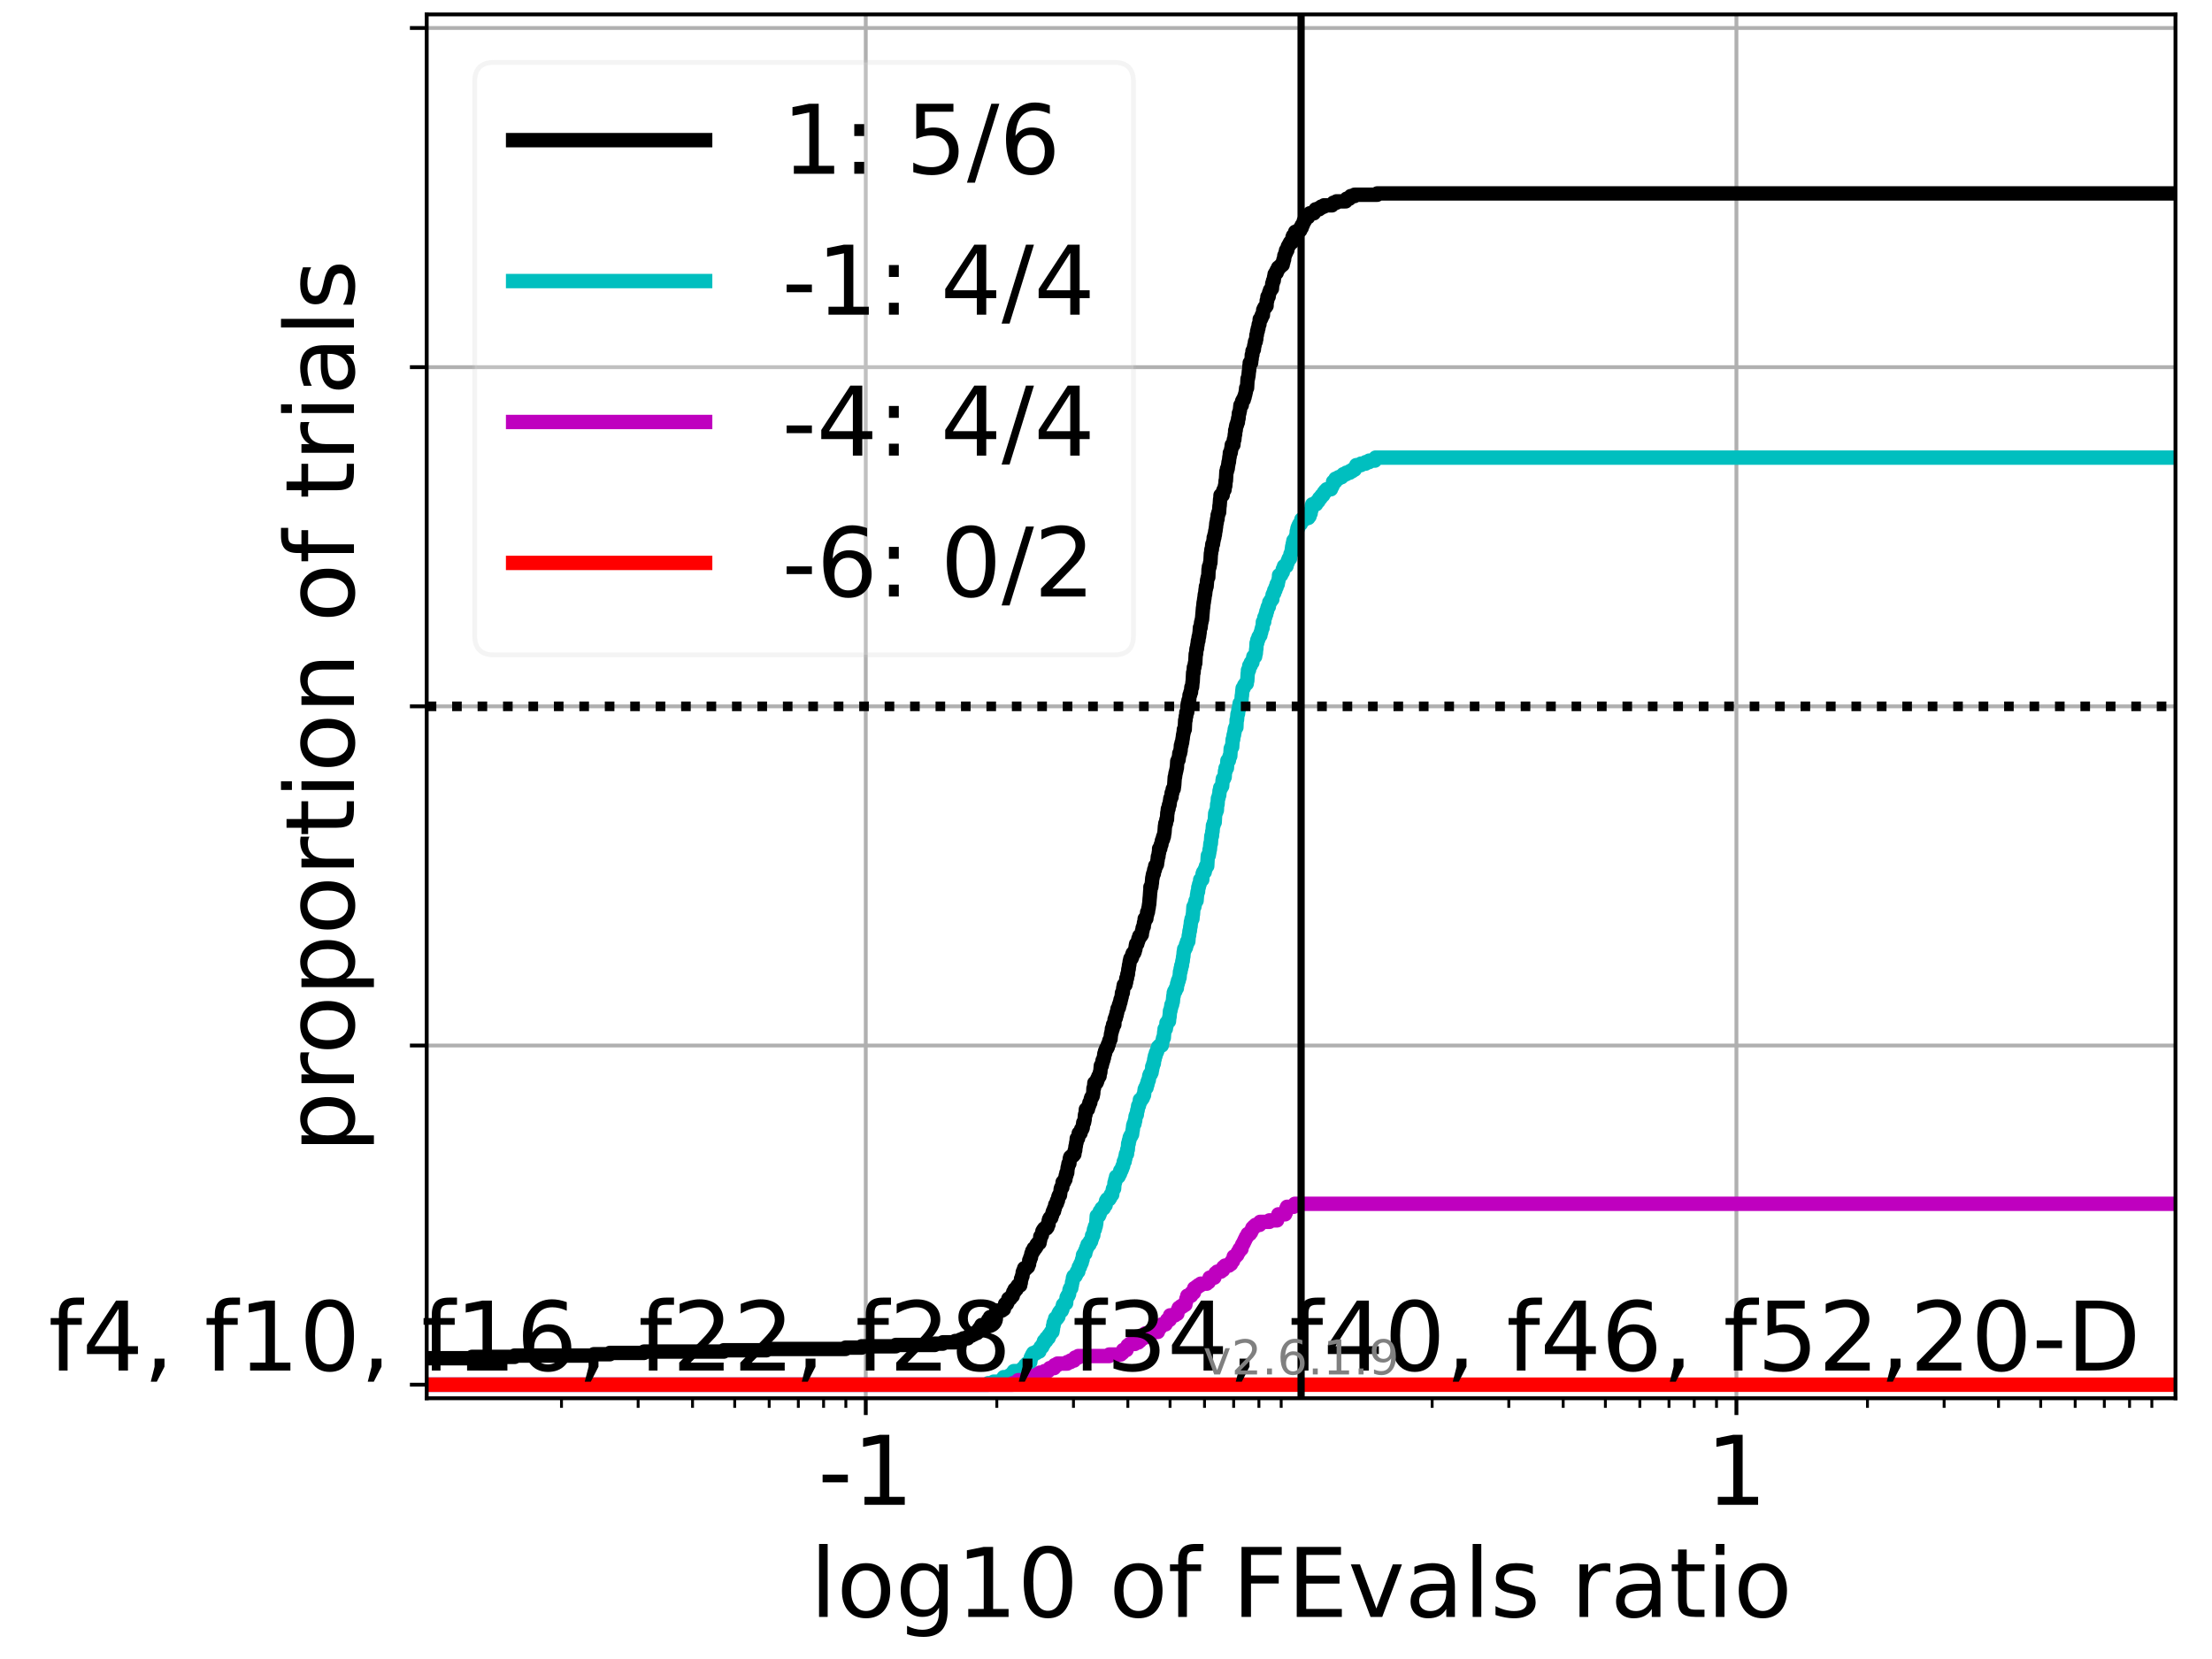 <?xml version="1.0" encoding="utf-8" standalone="no"?>
<!DOCTYPE svg PUBLIC "-//W3C//DTD SVG 1.1//EN"
  "http://www.w3.org/Graphics/SVG/1.1/DTD/svg11.dtd">
<!-- Created with matplotlib (https://matplotlib.org/) -->
<svg height="345.6pt" version="1.1" viewBox="0 0 460.8 345.6" width="460.8pt" xmlns="http://www.w3.org/2000/svg" xmlns:xlink="http://www.w3.org/1999/xlink">
 <defs>
  <style type="text/css">*{stroke-linecap:butt;stroke-linejoin:round;}</style>
 </defs>
 <g id="figure_1">
  <g id="patch_1">
   <path d="M 0 345.6 
L 460.8 345.6 
L 460.8 0 
L 0 0 
z
" style="fill:#ffffff;"/>
  </g>
  <g id="axes_1">
   <g id="patch_2">
    <path d="M 88.892 291.28 
L 453.192 291.28 
L 453.192 3 
L 88.892 3 
z
" style="fill:#ffffff;"/>
   </g>
   <g id="matplotlib.axis_1">
    <g id="xtick_1">
     <g id="line2d_1">
      <path clip-path="url(#p7546fb4b49)" d="M 180.355 291.28 
L 180.355 3 
" style="fill:none;stroke:#b0b0b0;stroke-linecap:square;stroke-width:0.8;"/>
     </g>
     <g id="line2d_2">
      <defs>
       <path d="M 0 0 
L 0 3.5 
" id="mc6d31a9d17" style="stroke:#000000;stroke-width:0.8;"/>
      </defs>
      <g>
       <use style="stroke:#000000;stroke-width:0.8;" x="180.355" xlink:href="#mc6d31a9d17" y="291.28"/>
      </g>
     </g>
     <g id="text_1">
      <!-- -1 -->
      <g transform="translate(170.385 313.477)scale(0.2 -0.2)">
       <defs>
        <path d="M 4.891 31.391 
L 31.203 31.391 
L 31.203 23.391 
L 4.891 23.391 
z
" id="DejaVuSans-45"/>
        <path d="M 12.406 8.297 
L 28.516 8.297 
L 28.516 63.922 
L 10.984 60.406 
L 10.984 69.391 
L 28.422 72.906 
L 38.281 72.906 
L 38.281 8.297 
L 54.391 8.297 
L 54.391 0 
L 12.406 0 
z
" id="DejaVuSans-49"/>
       </defs>
       <use xlink:href="#DejaVuSans-45"/>
       <use x="36.084" xlink:href="#DejaVuSans-49"/>
      </g>
     </g>
    </g>
    <g id="xtick_2">
     <g id="line2d_3">
      <path clip-path="url(#p7546fb4b49)" d="M 361.729 291.28 
L 361.729 3 
" style="fill:none;stroke:#b0b0b0;stroke-linecap:square;stroke-width:0.8;"/>
     </g>
     <g id="line2d_4">
      <g>
       <use style="stroke:#000000;stroke-width:0.8;" x="361.729" xlink:href="#mc6d31a9d17" y="291.28"/>
      </g>
     </g>
     <g id="text_2">
      <!-- 1 -->
      <g transform="translate(355.367 313.477)scale(0.2 -0.2)">
       <use xlink:href="#DejaVuSans-49"/>
      </g>
     </g>
    </g>
    <g id="xtick_3">
     <g id="line2d_5">
      <defs>
       <path d="M 0 0 
L 0 2 
" id="mfd5a373f53" style="stroke:#000000;stroke-width:0.6;"/>
      </defs>
      <g>
       <use style="stroke:#000000;stroke-width:0.6;" x="116.968" xlink:href="#mfd5a373f53" y="291.28"/>
      </g>
     </g>
    </g>
    <g id="xtick_4">
     <g id="line2d_6">
      <g>
       <use style="stroke:#000000;stroke-width:0.6;" x="132.937" xlink:href="#mfd5a373f53" y="291.28"/>
      </g>
     </g>
    </g>
    <g id="xtick_5">
     <g id="line2d_7">
      <g>
       <use style="stroke:#000000;stroke-width:0.6;" x="144.267" xlink:href="#mfd5a373f53" y="291.28"/>
      </g>
     </g>
    </g>
    <g id="xtick_6">
     <g id="line2d_8">
      <g>
       <use style="stroke:#000000;stroke-width:0.6;" x="153.056" xlink:href="#mfd5a373f53" y="291.28"/>
      </g>
     </g>
    </g>
    <g id="xtick_7">
     <g id="line2d_9">
      <g>
       <use style="stroke:#000000;stroke-width:0.6;" x="160.236" xlink:href="#mfd5a373f53" y="291.28"/>
      </g>
     </g>
    </g>
    <g id="xtick_8">
     <g id="line2d_10">
      <g>
       <use style="stroke:#000000;stroke-width:0.6;" x="166.308" xlink:href="#mfd5a373f53" y="291.28"/>
      </g>
     </g>
    </g>
    <g id="xtick_9">
     <g id="line2d_11">
      <g>
       <use style="stroke:#000000;stroke-width:0.6;" x="171.567" xlink:href="#mfd5a373f53" y="291.28"/>
      </g>
     </g>
    </g>
    <g id="xtick_10">
     <g id="line2d_12">
      <g>
       <use style="stroke:#000000;stroke-width:0.6;" x="176.206" xlink:href="#mfd5a373f53" y="291.28"/>
      </g>
     </g>
    </g>
    <g id="xtick_11">
     <g id="line2d_13">
      <g>
       <use style="stroke:#000000;stroke-width:0.6;" x="207.655" xlink:href="#mfd5a373f53" y="291.28"/>
      </g>
     </g>
    </g>
    <g id="xtick_12">
     <g id="line2d_14">
      <g>
       <use style="stroke:#000000;stroke-width:0.6;" x="223.624" xlink:href="#mfd5a373f53" y="291.28"/>
      </g>
     </g>
    </g>
    <g id="xtick_13">
     <g id="line2d_15">
      <g>
       <use style="stroke:#000000;stroke-width:0.6;" x="234.954" xlink:href="#mfd5a373f53" y="291.28"/>
      </g>
     </g>
    </g>
    <g id="xtick_14">
     <g id="line2d_16">
      <g>
       <use style="stroke:#000000;stroke-width:0.6;" x="243.743" xlink:href="#mfd5a373f53" y="291.28"/>
      </g>
     </g>
    </g>
    <g id="xtick_15">
     <g id="line2d_17">
      <g>
       <use style="stroke:#000000;stroke-width:0.6;" x="250.923" xlink:href="#mfd5a373f53" y="291.28"/>
      </g>
     </g>
    </g>
    <g id="xtick_16">
     <g id="line2d_18">
      <g>
       <use style="stroke:#000000;stroke-width:0.6;" x="256.995" xlink:href="#mfd5a373f53" y="291.28"/>
      </g>
     </g>
    </g>
    <g id="xtick_17">
     <g id="line2d_19">
      <g>
       <use style="stroke:#000000;stroke-width:0.6;" x="262.254" xlink:href="#mfd5a373f53" y="291.28"/>
      </g>
     </g>
    </g>
    <g id="xtick_18">
     <g id="line2d_20">
      <g>
       <use style="stroke:#000000;stroke-width:0.6;" x="266.893" xlink:href="#mfd5a373f53" y="291.28"/>
      </g>
     </g>
    </g>
    <g id="xtick_19">
     <g id="line2d_21">
      <g>
       <use style="stroke:#000000;stroke-width:0.6;" x="298.342" xlink:href="#mfd5a373f53" y="291.28"/>
      </g>
     </g>
    </g>
    <g id="xtick_20">
     <g id="line2d_22">
      <g>
       <use style="stroke:#000000;stroke-width:0.6;" x="314.311" xlink:href="#mfd5a373f53" y="291.28"/>
      </g>
     </g>
    </g>
    <g id="xtick_21">
     <g id="line2d_23">
      <g>
       <use style="stroke:#000000;stroke-width:0.6;" x="325.641" xlink:href="#mfd5a373f53" y="291.28"/>
      </g>
     </g>
    </g>
    <g id="xtick_22">
     <g id="line2d_24">
      <g>
       <use style="stroke:#000000;stroke-width:0.6;" x="334.43" xlink:href="#mfd5a373f53" y="291.28"/>
      </g>
     </g>
    </g>
    <g id="xtick_23">
     <g id="line2d_25">
      <g>
       <use style="stroke:#000000;stroke-width:0.6;" x="341.61" xlink:href="#mfd5a373f53" y="291.28"/>
      </g>
     </g>
    </g>
    <g id="xtick_24">
     <g id="line2d_26">
      <g>
       <use style="stroke:#000000;stroke-width:0.6;" x="347.682" xlink:href="#mfd5a373f53" y="291.28"/>
      </g>
     </g>
    </g>
    <g id="xtick_25">
     <g id="line2d_27">
      <g>
       <use style="stroke:#000000;stroke-width:0.6;" x="352.941" xlink:href="#mfd5a373f53" y="291.28"/>
      </g>
     </g>
    </g>
    <g id="xtick_26">
     <g id="line2d_28">
      <g>
       <use style="stroke:#000000;stroke-width:0.6;" x="357.58" xlink:href="#mfd5a373f53" y="291.28"/>
      </g>
     </g>
    </g>
    <g id="xtick_27">
     <g id="line2d_29">
      <g>
       <use style="stroke:#000000;stroke-width:0.6;" x="389.029" xlink:href="#mfd5a373f53" y="291.28"/>
      </g>
     </g>
    </g>
    <g id="xtick_28">
     <g id="line2d_30">
      <g>
       <use style="stroke:#000000;stroke-width:0.6;" x="404.998" xlink:href="#mfd5a373f53" y="291.28"/>
      </g>
     </g>
    </g>
    <g id="xtick_29">
     <g id="line2d_31">
      <g>
       <use style="stroke:#000000;stroke-width:0.6;" x="416.328" xlink:href="#mfd5a373f53" y="291.28"/>
      </g>
     </g>
    </g>
    <g id="xtick_30">
     <g id="line2d_32">
      <g>
       <use style="stroke:#000000;stroke-width:0.6;" x="425.117" xlink:href="#mfd5a373f53" y="291.28"/>
      </g>
     </g>
    </g>
    <g id="xtick_31">
     <g id="line2d_33">
      <g>
       <use style="stroke:#000000;stroke-width:0.6;" x="432.297" xlink:href="#mfd5a373f53" y="291.28"/>
      </g>
     </g>
    </g>
    <g id="xtick_32">
     <g id="line2d_34">
      <g>
       <use style="stroke:#000000;stroke-width:0.6;" x="438.369" xlink:href="#mfd5a373f53" y="291.28"/>
      </g>
     </g>
    </g>
    <g id="xtick_33">
     <g id="line2d_35">
      <g>
       <use style="stroke:#000000;stroke-width:0.6;" x="443.628" xlink:href="#mfd5a373f53" y="291.28"/>
      </g>
     </g>
    </g>
    <g id="xtick_34">
     <g id="line2d_36">
      <g>
       <use style="stroke:#000000;stroke-width:0.6;" x="448.267" xlink:href="#mfd5a373f53" y="291.28"/>
      </g>
     </g>
    </g>
    <g id="text_3">
     <!-- log10 of FEvals ratio -->
     <g transform="translate(168.738 336.833)scale(0.2 -0.2)">
      <defs>
       <path d="M 9.422 75.984 
L 18.406 75.984 
L 18.406 0 
L 9.422 0 
z
" id="DejaVuSans-108"/>
       <path d="M 30.609 48.391 
Q 23.391 48.391 19.188 42.75 
Q 14.984 37.109 14.984 27.297 
Q 14.984 17.484 19.156 11.844 
Q 23.344 6.203 30.609 6.203 
Q 37.797 6.203 41.984 11.859 
Q 46.188 17.531 46.188 27.297 
Q 46.188 37.016 41.984 42.703 
Q 37.797 48.391 30.609 48.391 
z
M 30.609 56 
Q 42.328 56 49.016 48.375 
Q 55.719 40.766 55.719 27.297 
Q 55.719 13.875 49.016 6.219 
Q 42.328 -1.422 30.609 -1.422 
Q 18.844 -1.422 12.172 6.219 
Q 5.516 13.875 5.516 27.297 
Q 5.516 40.766 12.172 48.375 
Q 18.844 56 30.609 56 
z
" id="DejaVuSans-111"/>
       <path d="M 45.406 27.984 
Q 45.406 37.75 41.375 43.109 
Q 37.359 48.484 30.078 48.484 
Q 22.859 48.484 18.828 43.109 
Q 14.797 37.75 14.797 27.984 
Q 14.797 18.266 18.828 12.891 
Q 22.859 7.516 30.078 7.516 
Q 37.359 7.516 41.375 12.891 
Q 45.406 18.266 45.406 27.984 
z
M 54.391 6.781 
Q 54.391 -7.172 48.188 -13.984 
Q 42 -20.797 29.203 -20.797 
Q 24.469 -20.797 20.266 -20.094 
Q 16.062 -19.391 12.109 -17.922 
L 12.109 -9.188 
Q 16.062 -11.328 19.922 -12.344 
Q 23.781 -13.375 27.781 -13.375 
Q 36.625 -13.375 41.016 -8.766 
Q 45.406 -4.156 45.406 5.172 
L 45.406 9.625 
Q 42.625 4.781 38.281 2.391 
Q 33.938 0 27.875 0 
Q 17.828 0 11.672 7.656 
Q 5.516 15.328 5.516 27.984 
Q 5.516 40.672 11.672 48.328 
Q 17.828 56 27.875 56 
Q 33.938 56 38.281 53.609 
Q 42.625 51.219 45.406 46.391 
L 45.406 54.688 
L 54.391 54.688 
z
" id="DejaVuSans-103"/>
       <path d="M 31.781 66.406 
Q 24.172 66.406 20.328 58.906 
Q 16.5 51.422 16.5 36.375 
Q 16.5 21.391 20.328 13.891 
Q 24.172 6.391 31.781 6.391 
Q 39.453 6.391 43.281 13.891 
Q 47.125 21.391 47.125 36.375 
Q 47.125 51.422 43.281 58.906 
Q 39.453 66.406 31.781 66.406 
z
M 31.781 74.219 
Q 44.047 74.219 50.516 64.516 
Q 56.984 54.828 56.984 36.375 
Q 56.984 17.969 50.516 8.266 
Q 44.047 -1.422 31.781 -1.422 
Q 19.531 -1.422 13.062 8.266 
Q 6.594 17.969 6.594 36.375 
Q 6.594 54.828 13.062 64.516 
Q 19.531 74.219 31.781 74.219 
z
" id="DejaVuSans-48"/>
       <path id="DejaVuSans-32"/>
       <path d="M 37.109 75.984 
L 37.109 68.5 
L 28.516 68.5 
Q 23.688 68.5 21.797 66.547 
Q 19.922 64.594 19.922 59.516 
L 19.922 54.688 
L 34.719 54.688 
L 34.719 47.703 
L 19.922 47.703 
L 19.922 0 
L 10.891 0 
L 10.891 47.703 
L 2.297 47.703 
L 2.297 54.688 
L 10.891 54.688 
L 10.891 58.5 
Q 10.891 67.625 15.141 71.797 
Q 19.391 75.984 28.609 75.984 
z
" id="DejaVuSans-102"/>
       <path d="M 9.812 72.906 
L 51.703 72.906 
L 51.703 64.594 
L 19.672 64.594 
L 19.672 43.109 
L 48.578 43.109 
L 48.578 34.812 
L 19.672 34.812 
L 19.672 0 
L 9.812 0 
z
" id="DejaVuSans-70"/>
       <path d="M 9.812 72.906 
L 55.906 72.906 
L 55.906 64.594 
L 19.672 64.594 
L 19.672 43.016 
L 54.391 43.016 
L 54.391 34.719 
L 19.672 34.719 
L 19.672 8.297 
L 56.781 8.297 
L 56.781 0 
L 9.812 0 
z
" id="DejaVuSans-69"/>
       <path d="M 2.984 54.688 
L 12.5 54.688 
L 29.594 8.797 
L 46.688 54.688 
L 56.203 54.688 
L 35.688 0 
L 23.484 0 
z
" id="DejaVuSans-118"/>
       <path d="M 34.281 27.484 
Q 23.391 27.484 19.188 25 
Q 14.984 22.516 14.984 16.5 
Q 14.984 11.719 18.141 8.906 
Q 21.297 6.109 26.703 6.109 
Q 34.188 6.109 38.703 11.406 
Q 43.219 16.703 43.219 25.484 
L 43.219 27.484 
z
M 52.203 31.203 
L 52.203 0 
L 43.219 0 
L 43.219 8.297 
Q 40.141 3.328 35.547 0.953 
Q 30.953 -1.422 24.312 -1.422 
Q 15.922 -1.422 10.953 3.297 
Q 6 8.016 6 15.922 
Q 6 25.141 12.172 29.828 
Q 18.359 34.516 30.609 34.516 
L 43.219 34.516 
L 43.219 35.406 
Q 43.219 41.609 39.141 45 
Q 35.062 48.391 27.688 48.391 
Q 23 48.391 18.547 47.266 
Q 14.109 46.141 10.016 43.891 
L 10.016 52.203 
Q 14.938 54.109 19.578 55.047 
Q 24.219 56 28.609 56 
Q 40.484 56 46.344 49.844 
Q 52.203 43.703 52.203 31.203 
z
" id="DejaVuSans-97"/>
       <path d="M 44.281 53.078 
L 44.281 44.578 
Q 40.484 46.531 36.375 47.5 
Q 32.281 48.484 27.875 48.484 
Q 21.188 48.484 17.844 46.438 
Q 14.5 44.391 14.5 40.281 
Q 14.5 37.156 16.891 35.375 
Q 19.281 33.594 26.516 31.984 
L 29.594 31.297 
Q 39.156 29.25 43.188 25.516 
Q 47.219 21.781 47.219 15.094 
Q 47.219 7.469 41.188 3.016 
Q 35.156 -1.422 24.609 -1.422 
Q 20.219 -1.422 15.453 -0.562 
Q 10.688 0.297 5.422 2 
L 5.422 11.281 
Q 10.406 8.688 15.234 7.391 
Q 20.062 6.109 24.812 6.109 
Q 31.156 6.109 34.562 8.281 
Q 37.984 10.453 37.984 14.406 
Q 37.984 18.062 35.516 20.016 
Q 33.062 21.969 24.703 23.781 
L 21.578 24.516 
Q 13.234 26.266 9.516 29.906 
Q 5.812 33.547 5.812 39.891 
Q 5.812 47.609 11.281 51.797 
Q 16.75 56 26.812 56 
Q 31.781 56 36.172 55.266 
Q 40.578 54.547 44.281 53.078 
z
" id="DejaVuSans-115"/>
       <path d="M 41.109 46.297 
Q 39.594 47.172 37.812 47.578 
Q 36.031 48 33.891 48 
Q 26.266 48 22.188 43.047 
Q 18.109 38.094 18.109 28.812 
L 18.109 0 
L 9.078 0 
L 9.078 54.688 
L 18.109 54.688 
L 18.109 46.188 
Q 20.953 51.172 25.484 53.578 
Q 30.031 56 36.531 56 
Q 37.453 56 38.578 55.875 
Q 39.703 55.766 41.062 55.516 
z
" id="DejaVuSans-114"/>
       <path d="M 18.312 70.219 
L 18.312 54.688 
L 36.812 54.688 
L 36.812 47.703 
L 18.312 47.703 
L 18.312 18.016 
Q 18.312 11.328 20.141 9.422 
Q 21.969 7.516 27.594 7.516 
L 36.812 7.516 
L 36.812 0 
L 27.594 0 
Q 17.188 0 13.234 3.875 
Q 9.281 7.766 9.281 18.016 
L 9.281 47.703 
L 2.688 47.703 
L 2.688 54.688 
L 9.281 54.688 
L 9.281 70.219 
z
" id="DejaVuSans-116"/>
       <path d="M 9.422 54.688 
L 18.406 54.688 
L 18.406 0 
L 9.422 0 
z
M 9.422 75.984 
L 18.406 75.984 
L 18.406 64.594 
L 9.422 64.594 
z
" id="DejaVuSans-105"/>
      </defs>
      <use xlink:href="#DejaVuSans-108"/>
      <use x="27.783" xlink:href="#DejaVuSans-111"/>
      <use x="88.965" xlink:href="#DejaVuSans-103"/>
      <use x="152.441" xlink:href="#DejaVuSans-49"/>
      <use x="216.064" xlink:href="#DejaVuSans-48"/>
      <use x="279.688" xlink:href="#DejaVuSans-32"/>
      <use x="311.475" xlink:href="#DejaVuSans-111"/>
      <use x="372.656" xlink:href="#DejaVuSans-102"/>
      <use x="407.861" xlink:href="#DejaVuSans-32"/>
      <use x="439.648" xlink:href="#DejaVuSans-70"/>
      <use x="497.168" xlink:href="#DejaVuSans-69"/>
      <use x="560.352" xlink:href="#DejaVuSans-118"/>
      <use x="619.531" xlink:href="#DejaVuSans-97"/>
      <use x="680.811" xlink:href="#DejaVuSans-108"/>
      <use x="708.594" xlink:href="#DejaVuSans-115"/>
      <use x="760.693" xlink:href="#DejaVuSans-32"/>
      <use x="792.48" xlink:href="#DejaVuSans-114"/>
      <use x="833.594" xlink:href="#DejaVuSans-97"/>
      <use x="894.873" xlink:href="#DejaVuSans-116"/>
      <use x="934.082" xlink:href="#DejaVuSans-105"/>
      <use x="961.865" xlink:href="#DejaVuSans-111"/>
     </g>
    </g>
   </g>
   <g id="matplotlib.axis_2">
    <g id="ytick_1">
     <g id="line2d_37">
      <path clip-path="url(#p7546fb4b49)" d="M 88.892 288.454 
L 453.192 288.454 
" style="fill:none;stroke:#b0b0b0;stroke-linecap:square;stroke-width:0.8;"/>
     </g>
     <g id="line2d_38">
      <defs>
       <path d="M 0 0 
L -3.5 0 
" id="m5b2b8118d3" style="stroke:#000000;stroke-width:0.8;"/>
      </defs>
      <g>
       <use style="stroke:#000000;stroke-width:0.8;" x="88.892" xlink:href="#m5b2b8118d3" y="288.454"/>
      </g>
     </g>
    </g>
    <g id="ytick_2">
     <g id="line2d_39">
      <path clip-path="url(#p7546fb4b49)" d="M 88.892 217.797 
L 453.192 217.797 
" style="fill:none;stroke:#b0b0b0;stroke-linecap:square;stroke-width:0.8;"/>
     </g>
     <g id="line2d_40">
      <g>
       <use style="stroke:#000000;stroke-width:0.8;" x="88.892" xlink:href="#m5b2b8118d3" y="217.797"/>
      </g>
     </g>
    </g>
    <g id="ytick_3">
     <g id="line2d_41">
      <path clip-path="url(#p7546fb4b49)" d="M 88.892 147.14 
L 453.192 147.14 
" style="fill:none;stroke:#b0b0b0;stroke-linecap:square;stroke-width:0.8;"/>
     </g>
     <g id="line2d_42">
      <g>
       <use style="stroke:#000000;stroke-width:0.8;" x="88.892" xlink:href="#m5b2b8118d3" y="147.14"/>
      </g>
     </g>
    </g>
    <g id="ytick_4">
     <g id="line2d_43">
      <path clip-path="url(#p7546fb4b49)" d="M 88.892 76.483 
L 453.192 76.483 
" style="fill:none;stroke:#b0b0b0;stroke-linecap:square;stroke-width:0.8;"/>
     </g>
     <g id="line2d_44">
      <g>
       <use style="stroke:#000000;stroke-width:0.8;" x="88.892" xlink:href="#m5b2b8118d3" y="76.483"/>
      </g>
     </g>
    </g>
    <g id="ytick_5">
     <g id="line2d_45">
      <path clip-path="url(#p7546fb4b49)" d="M 88.892 5.826 
L 453.192 5.826 
" style="fill:none;stroke:#b0b0b0;stroke-linecap:square;stroke-width:0.8;"/>
     </g>
     <g id="line2d_46">
      <g>
       <use style="stroke:#000000;stroke-width:0.8;" x="88.892" xlink:href="#m5b2b8118d3" y="5.826"/>
      </g>
     </g>
    </g>
    <g id="text_4">
     <!-- proportion of trials -->
     <g transform="translate(73.733 240.146)rotate(-90)scale(0.2 -0.2)">
      <defs>
       <path d="M 18.109 8.203 
L 18.109 -20.797 
L 9.078 -20.797 
L 9.078 54.688 
L 18.109 54.688 
L 18.109 46.391 
Q 20.953 51.266 25.266 53.625 
Q 29.594 56 35.594 56 
Q 45.562 56 51.781 48.094 
Q 58.016 40.188 58.016 27.297 
Q 58.016 14.406 51.781 6.484 
Q 45.562 -1.422 35.594 -1.422 
Q 29.594 -1.422 25.266 0.953 
Q 20.953 3.328 18.109 8.203 
z
M 48.688 27.297 
Q 48.688 37.203 44.609 42.844 
Q 40.531 48.484 33.406 48.484 
Q 26.266 48.484 22.188 42.844 
Q 18.109 37.203 18.109 27.297 
Q 18.109 17.391 22.188 11.75 
Q 26.266 6.109 33.406 6.109 
Q 40.531 6.109 44.609 11.75 
Q 48.688 17.391 48.688 27.297 
z
" id="DejaVuSans-112"/>
       <path d="M 54.891 33.016 
L 54.891 0 
L 45.906 0 
L 45.906 32.719 
Q 45.906 40.484 42.875 44.328 
Q 39.844 48.188 33.797 48.188 
Q 26.516 48.188 22.312 43.547 
Q 18.109 38.922 18.109 30.906 
L 18.109 0 
L 9.078 0 
L 9.078 54.688 
L 18.109 54.688 
L 18.109 46.188 
Q 21.344 51.125 25.703 53.562 
Q 30.078 56 35.797 56 
Q 45.219 56 50.047 50.172 
Q 54.891 44.344 54.891 33.016 
z
" id="DejaVuSans-110"/>
      </defs>
      <use xlink:href="#DejaVuSans-112"/>
      <use x="63.477" xlink:href="#DejaVuSans-114"/>
      <use x="102.34" xlink:href="#DejaVuSans-111"/>
      <use x="163.521" xlink:href="#DejaVuSans-112"/>
      <use x="226.998" xlink:href="#DejaVuSans-111"/>
      <use x="288.18" xlink:href="#DejaVuSans-114"/>
      <use x="329.293" xlink:href="#DejaVuSans-116"/>
      <use x="368.502" xlink:href="#DejaVuSans-105"/>
      <use x="396.285" xlink:href="#DejaVuSans-111"/>
      <use x="457.467" xlink:href="#DejaVuSans-110"/>
      <use x="520.846" xlink:href="#DejaVuSans-32"/>
      <use x="552.633" xlink:href="#DejaVuSans-111"/>
      <use x="613.814" xlink:href="#DejaVuSans-102"/>
      <use x="649.02" xlink:href="#DejaVuSans-32"/>
      <use x="680.807" xlink:href="#DejaVuSans-116"/>
      <use x="720.016" xlink:href="#DejaVuSans-114"/>
      <use x="761.129" xlink:href="#DejaVuSans-105"/>
      <use x="788.912" xlink:href="#DejaVuSans-97"/>
      <use x="850.191" xlink:href="#DejaVuSans-108"/>
      <use x="877.975" xlink:href="#DejaVuSans-115"/>
     </g>
    </g>
   </g>
   <g id="line2d_47">
    <path clip-path="url(#p7546fb4b49)" d="M 88.892 282.939 
L 98.322 282.939 
L 98.322 282.663 
L 107.209 282.663 
L 107.209 282.388 
L 123.701 282.388 
L 123.701 282.112 
L 127.043 282.112 
L 127.043 281.836 
L 134.159 281.836 
L 134.159 281.56 
L 150.767 281.56 
L 150.767 281.285 
L 159.654 281.285 
L 159.654 281.009 
L 176.147 281.009 
L 176.147 280.733 
L 179.489 280.733 
L 179.489 280.457 
L 186.604 280.457 
L 186.604 280.182 
L 194.717 280.182 
L 194.717 279.906 
L 196.412 279.906 
L 196.412 279.63 
L 198.986 279.63 
L 198.986 279.354 
L 200.028 279.354 
L 200.028 279.079 
L 200.681 279.079 
L 200.681 278.803 
L 201.591 278.803 
L 201.591 278.527 
L 201.858 278.527 
L 201.858 278.252 
L 202.386 278.252 
L 202.386 277.976 
L 202.927 277.976 
L 202.927 277.7 
L 203.553 277.7 
L 203.553 277.424 
L 203.821 277.424 
L 203.9 276.873 
L 204.257 276.873 
L 204.297 276.321 
L 204.45 276.321 
L 204.45 276.046 
L 205.516 276.046 
L 205.516 275.77 
L 205.652 275.77 
L 205.652 275.494 
L 205.771 275.494 
L 205.86 274.943 
L 206.145 274.943 
L 206.22 274.391 
L 207.169 274.391 
L 207.196 273.84 
L 207.347 273.84 
L 207.347 273.564 
L 207.497 273.564 
L 207.497 273.288 
L 207.685 273.288 
L 207.685 273.013 
L 208.732 273.013 
L 208.732 272.737 
L 209.132 272.737 
L 209.192 272.185 
L 209.301 272.185 
L 209.38 271.634 
L 209.761 271.634 
L 209.761 271.358 
L 209.887 271.358 
L 209.988 270.807 
L 210.068 270.807 
L 210.068 270.531 
L 210.489 270.531 
L 210.489 270.255 
L 210.695 270.255 
L 210.695 269.98 
L 210.963 269.98 
L 210.996 269.428 
L 211.076 269.428 
L 211.076 269.152 
L 211.323 269.152 
L 211.36 268.601 
L 211.758 268.601 
L 211.847 268.049 
L 212.031 268.049 
L 212.031 267.774 
L 212.526 267.774 
L 212.539 267.222 
L 212.651 267.222 
L 212.701 266.395 
L 212.808 266.395 
L 212.893 265.844 
L 212.996 265.844 
L 213.055 265.016 
L 213.155 265.016 
L 213.155 264.741 
L 213.361 264.741 
L 213.362 264.189 
L 213.862 264.189 
L 213.862 263.913 
L 214.157 263.913 
L 214.257 263.362 
L 214.371 263.362 
L 214.41 262.535 
L 214.558 262.535 
L 214.612 261.983 
L 214.764 261.983 
L 214.85 261.156 
L 214.993 261.156 
L 215.038 260.605 
L 215.324 260.605 
L 215.345 260.053 
L 215.707 260.053 
L 215.707 259.777 
L 215.895 259.777 
L 215.953 259.226 
L 216.175 259.226 
L 216.175 258.95 
L 216.552 258.95 
L 216.565 258.399 
L 216.669 258.399 
L 216.717 257.572 
L 216.92 257.572 
L 216.92 257.296 
L 217.047 257.296 
L 217.155 256.469 
L 217.315 256.469 
L 217.315 256.193 
L 217.511 256.193 
L 217.511 255.917 
L 218.012 255.917 
L 218.012 255.641 
L 218.217 255.641 
L 218.234 255.09 
L 218.426 255.09 
L 218.466 254.263 
L 218.54 254.263 
L 218.54 253.987 
L 218.686 253.987 
L 218.686 253.711 
L 219 253.711 
L 219.092 253.16 
L 219.187 253.16 
L 219.262 252.608 
L 219.348 252.608 
L 219.348 252.333 
L 219.57 252.333 
L 219.574 251.781 
L 219.721 251.781 
L 219.827 250.954 
L 220.029 250.954 
L 220.029 250.678 
L 220.18 250.678 
L 220.186 250.127 
L 220.381 250.127 
L 220.474 249.299 
L 220.586 249.299 
L 220.586 249.024 
L 220.804 249.024 
L 220.911 248.197 
L 220.923 248.197 
L 220.969 247.645 
L 221.068 247.645 
L 221.068 247.369 
L 221.298 247.369 
L 221.365 246.266 
L 221.669 246.266 
L 221.755 245.715 
L 221.937 245.715 
L 222.011 244.888 
L 222.134 244.888 
L 222.15 244.336 
L 222.321 244.336 
L 222.404 243.233 
L 222.457 243.233 
L 222.539 242.682 
L 222.583 242.682 
L 222.583 242.406 
L 222.768 242.406 
L 222.863 241.303 
L 222.955 241.303 
L 222.955 241.027 
L 223.261 241.027 
L 223.261 240.752 
L 223.586 240.752 
L 223.586 240.476 
L 223.808 240.476 
L 223.89 239.649 
L 223.981 239.649 
L 224.043 238.822 
L 224.097 238.822 
L 224.203 237.994 
L 224.266 237.994 
L 224.308 237.167 
L 224.572 237.167 
L 224.658 236.616 
L 224.691 236.616 
L 224.726 236.064 
L 225.092 236.064 
L 225.191 235.513 
L 225.225 235.513 
L 225.225 235.237 
L 225.432 235.237 
L 225.432 234.961 
L 225.545 234.961 
L 225.619 234.134 
L 225.66 234.134 
L 225.66 233.858 
L 225.826 233.858 
L 225.928 233.307 
L 225.938 233.307 
L 226.027 232.204 
L 226.13 232.204 
L 226.206 231.101 
L 226.631 231.101 
L 226.74 230.55 
L 226.78 230.55 
L 226.78 230.274 
L 226.896 230.274 
L 226.937 229.722 
L 227.125 229.722 
L 227.235 228.895 
L 227.328 228.895 
L 227.328 228.619 
L 227.498 228.619 
L 227.498 228.344 
L 227.63 228.344 
L 227.719 227.792 
L 227.742 227.792 
L 227.793 226.689 
L 227.901 226.689 
L 227.982 225.586 
L 228.426 225.586 
L 228.426 225.311 
L 228.546 225.311 
L 228.569 224.759 
L 228.741 224.759 
L 228.81 224.208 
L 229.049 224.208 
L 229.138 223.38 
L 229.217 223.38 
L 229.321 222.002 
L 229.514 222.002 
L 229.577 221.45 
L 229.649 221.45 
L 229.688 220.899 
L 229.827 220.899 
L 229.911 220.347 
L 229.98 220.347 
L 230.048 219.52 
L 230.189 219.52 
L 230.205 218.969 
L 230.334 218.969 
L 230.43 218.417 
L 230.635 218.417 
L 230.635 218.142 
L 230.773 218.142 
L 230.8 217.59 
L 230.96 217.59 
L 231.029 217.039 
L 231.089 217.039 
L 231.089 216.763 
L 231.221 216.763 
L 231.221 216.487 
L 231.344 216.487 
L 231.442 215.384 
L 231.483 215.384 
L 231.575 214.833 
L 231.631 214.833 
L 231.636 214.281 
L 231.805 214.281 
L 231.866 213.454 
L 232.141 213.454 
L 232.193 212.351 
L 232.287 212.351 
L 232.287 212.075 
L 232.443 212.075 
L 232.475 211.524 
L 232.595 211.524 
L 232.604 210.972 
L 232.724 210.972 
L 232.796 210.145 
L 232.977 210.145 
L 232.977 209.87 
L 233.102 209.87 
L 233.107 209.318 
L 233.239 209.318 
L 233.297 208.767 
L 233.405 208.767 
L 233.431 208.215 
L 233.528 208.215 
L 233.621 207.664 
L 233.668 207.664 
L 233.728 206.836 
L 233.899 206.836 
L 234.006 205.733 
L 234.031 205.733 
L 234.11 205.182 
L 234.449 205.182 
L 234.474 204.631 
L 234.589 204.631 
L 234.636 203.803 
L 234.773 203.803 
L 234.844 202.976 
L 234.96 202.976 
L 235.056 201.873 
L 235.128 201.873 
L 235.199 201.046 
L 235.247 201.046 
L 235.351 200.219 
L 235.378 200.219 
L 235.485 199.667 
L 235.733 199.667 
L 235.733 199.392 
L 235.847 199.392 
L 235.866 198.84 
L 235.974 198.84 
L 235.974 198.564 
L 236.253 198.564 
L 236.253 198.289 
L 236.369 198.289 
L 236.477 197.737 
L 236.523 197.737 
L 236.62 196.91 
L 236.681 196.91 
L 236.681 196.634 
L 236.918 196.634 
L 237.014 196.083 
L 237.095 196.083 
L 237.152 195.531 
L 237.308 195.531 
L 237.346 194.98 
L 237.686 194.98 
L 237.686 194.704 
L 237.859 194.704 
L 237.913 193.877 
L 238.008 193.877 
L 238.028 193.325 
L 238.126 193.325 
L 238.126 193.05 
L 238.267 193.05 
L 238.312 192.223 
L 238.41 192.223 
L 238.462 191.395 
L 238.802 191.395 
L 238.897 190.568 
L 238.962 190.568 
L 238.975 190.017 
L 239.128 190.017 
L 239.235 189.189 
L 239.269 189.189 
L 239.378 188.362 
L 239.402 188.362 
L 239.509 186.984 
L 239.522 186.984 
L 239.617 185.605 
L 239.651 185.605 
L 239.654 184.778 
L 239.845 184.778 
L 239.938 183.951 
L 239.959 183.951 
L 240.043 182.848 
L 240.107 182.848 
L 240.151 182.296 
L 240.22 182.296 
L 240.22 182.02 
L 240.364 182.02 
L 240.433 181.193 
L 240.584 181.193 
L 240.654 180.366 
L 240.887 180.366 
L 240.887 180.09 
L 241.016 180.09 
L 241.113 179.263 
L 241.14 179.263 
L 241.202 178.436 
L 241.317 178.436 
L 241.391 177.609 
L 241.458 177.609 
L 241.468 176.781 
L 241.707 176.781 
L 241.747 176.23 
L 241.827 176.23 
L 241.827 175.954 
L 241.939 175.954 
L 242.043 175.127 
L 242.149 175.127 
L 242.149 174.851 
L 242.282 174.851 
L 242.306 174.3 
L 242.448 174.3 
L 242.556 173.473 
L 242.581 173.473 
L 242.679 172.094 
L 242.717 172.094 
L 242.755 171.542 
L 242.892 171.542 
L 242.985 170.715 
L 243.104 170.715 
L 243.172 169.337 
L 243.223 169.337 
L 243.289 168.509 
L 243.421 168.509 
L 243.52 167.682 
L 243.63 167.682 
L 243.726 166.855 
L 243.749 166.855 
L 243.808 166.304 
L 243.93 166.304 
L 243.93 166.028 
L 244.055 166.028 
L 244.071 165.201 
L 244.2 165.201 
L 244.305 164.373 
L 244.499 164.373 
L 244.61 163.546 
L 244.614 163.546 
L 244.722 161.892 
L 244.777 161.892 
L 244.883 161.065 
L 244.92 161.065 
L 245.026 160.513 
L 245.049 160.513 
L 245.14 159.962 
L 245.168 159.962 
L 245.244 158.583 
L 245.362 158.583 
L 245.362 158.307 
L 245.509 158.307 
L 245.614 157.48 
L 245.638 157.48 
L 245.671 156.929 
L 245.824 156.929 
L 245.875 156.377 
L 245.937 156.377 
L 246.008 155.274 
L 246.118 155.274 
L 246.149 154.723 
L 246.243 154.723 
L 246.343 153.895 
L 246.37 153.895 
L 246.459 153.068 
L 246.485 153.068 
L 246.572 152.517 
L 246.613 152.517 
L 246.618 151.965 
L 246.803 151.965 
L 246.891 150.035 
L 246.966 150.035 
L 247.026 149.208 
L 247.106 149.208 
L 247.141 148.381 
L 247.311 148.381 
L 247.401 146.726 
L 247.456 146.726 
L 247.456 146.451 
L 247.581 146.451 
L 247.583 145.899 
L 247.725 145.899 
L 247.804 144.796 
L 247.918 144.796 
L 247.977 144.245 
L 248.1 144.245 
L 248.188 143.142 
L 248.331 143.142 
L 248.429 142.039 
L 248.455 142.039 
L 248.553 140.109 
L 248.643 140.109 
L 248.708 139.006 
L 248.811 139.006 
L 248.918 138.179 
L 248.991 138.179 
L 249.089 136.249 
L 249.161 136.249 
L 249.252 135.146 
L 249.345 135.146 
L 249.423 134.318 
L 249.465 134.318 
L 249.543 133.491 
L 249.64 133.491 
L 249.702 132.664 
L 249.776 132.664 
L 249.878 131.837 
L 249.899 131.837 
L 249.97 130.734 
L 250.107 130.734 
L 250.217 129.631 
L 250.272 129.631 
L 250.354 129.079 
L 250.402 129.079 
L 250.512 127.701 
L 250.517 127.701 
L 250.606 126.598 
L 250.636 126.598 
L 250.736 125.495 
L 250.776 125.495 
L 250.87 124.668 
L 250.902 124.668 
L 250.979 123.84 
L 251.041 123.84 
L 251.15 122.738 
L 251.208 122.738 
L 251.216 122.186 
L 251.355 122.186 
L 251.466 120.807 
L 251.498 120.807 
L 251.589 120.256 
L 251.705 120.256 
L 251.768 118.602 
L 251.822 118.602 
L 251.841 118.05 
L 251.979 118.05 
L 252.085 117.223 
L 252.149 117.223 
L 252.249 115.293 
L 252.291 115.293 
L 252.359 114.466 
L 252.452 114.466 
L 252.547 113.363 
L 252.684 113.363 
L 252.789 112.535 
L 252.827 112.535 
L 252.841 111.984 
L 252.964 111.984 
L 252.996 111.432 
L 253.078 111.432 
L 253.161 110.605 
L 253.205 110.605 
L 253.311 109.778 
L 253.323 109.778 
L 253.388 108.951 
L 253.456 108.951 
L 253.542 108.124 
L 253.638 108.124 
L 253.662 107.296 
L 253.76 107.296 
L 253.825 106.745 
L 253.958 106.745 
L 254.039 105.366 
L 254.077 105.366 
L 254.174 103.988 
L 254.216 103.988 
L 254.258 103.16 
L 254.707 103.16 
L 254.785 102.333 
L 254.887 102.333 
L 254.887 102.057 
L 255.083 102.057 
L 255.173 101.23 
L 255.245 101.23 
L 255.32 100.127 
L 255.381 100.127 
L 255.485 98.197 
L 255.595 98.197 
L 255.61 97.646 
L 255.753 97.646 
L 255.847 96.819 
L 255.877 96.819 
L 255.926 96.267 
L 255.999 96.267 
L 256.11 95.164 
L 256.16 95.164 
L 256.208 94.337 
L 256.373 94.337 
L 256.481 93.51 
L 256.527 93.51 
L 256.601 92.683 
L 256.939 92.683 
L 257.03 91.58 
L 257.136 91.58 
L 257.235 90.477 
L 257.304 90.477 
L 257.314 89.649 
L 257.418 89.649 
L 257.496 88.822 
L 257.559 88.822 
L 257.559 88.547 
L 257.675 88.547 
L 257.738 87.995 
L 257.867 87.995 
L 257.923 87.168 
L 258.012 87.168 
L 258.087 86.065 
L 258.18 86.065 
L 258.271 85.513 
L 258.295 85.513 
L 258.404 84.41 
L 258.682 84.41 
L 258.748 83.583 
L 258.887 83.583 
L 258.887 83.308 
L 259.093 83.308 
L 259.161 82.756 
L 259.266 82.756 
L 259.357 82.205 
L 259.403 82.205 
L 259.498 81.653 
L 259.531 81.653 
L 259.594 80.826 
L 259.785 80.826 
L 259.888 78.896 
L 259.962 78.896 
L 260.058 78.344 
L 260.075 78.344 
L 260.178 77.241 
L 260.209 77.241 
L 260.287 76.138 
L 260.339 76.138 
L 260.342 75.587 
L 260.632 75.587 
L 260.705 74.76 
L 260.747 74.76 
L 260.771 73.933 
L 260.892 73.933 
L 260.924 73.105 
L 261.07 73.105 
L 261.07 72.83 
L 261.198 72.83 
L 261.276 72.002 
L 261.335 72.002 
L 261.441 71.175 
L 261.591 71.175 
L 261.638 70.624 
L 261.707 70.624 
L 261.734 69.797 
L 261.822 69.797 
L 261.895 68.969 
L 262.012 68.969 
L 262.027 68.418 
L 262.144 68.418 
L 262.211 67.591 
L 262.357 67.591 
L 262.428 66.488 
L 262.686 66.488 
L 262.686 66.212 
L 262.814 66.212 
L 262.846 65.661 
L 263.082 65.661 
L 263.153 64.558 
L 263.273 64.558 
L 263.273 64.282 
L 263.422 64.282 
L 263.422 64.006 
L 263.664 64.006 
L 263.664 63.73 
L 263.846 63.73 
L 263.881 62.627 
L 263.985 62.627 
L 264.038 61.8 
L 264.282 61.8 
L 264.382 60.973 
L 264.466 60.973 
L 264.574 60.422 
L 264.762 60.422 
L 264.762 60.146 
L 264.963 60.146 
L 265.04 59.043 
L 265.137 59.043 
L 265.194 58.491 
L 265.332 58.491 
L 265.424 57.664 
L 265.474 57.664 
L 265.528 57.113 
L 265.685 57.113 
L 265.685 56.837 
L 265.96 56.837 
L 265.97 56.286 
L 266.201 56.286 
L 266.256 55.734 
L 266.586 55.734 
L 266.586 55.458 
L 266.879 55.458 
L 266.879 55.183 
L 267.206 55.183 
L 267.212 54.631 
L 267.346 54.631 
L 267.37 54.08 
L 267.498 54.08 
L 267.552 53.253 
L 267.662 53.253 
L 267.766 52.701 
L 267.892 52.701 
L 267.903 52.15 
L 268.164 52.15 
L 268.197 51.598 
L 268.285 51.598 
L 268.285 51.322 
L 268.443 51.322 
L 268.443 51.047 
L 268.594 51.047 
L 268.594 50.771 
L 268.736 50.771 
L 268.736 50.495 
L 269.156 50.495 
L 269.253 49.392 
L 269.356 49.392 
L 269.356 49.117 
L 269.72 49.117 
L 269.811 48.289 
L 270.452 48.289 
L 270.452 48.014 
L 270.863 48.014 
L 270.873 47.462 
L 271.166 47.462 
L 271.18 46.911 
L 271.381 46.911 
L 271.381 46.635 
L 271.493 46.635 
L 271.582 46.083 
L 271.786 46.083 
L 271.808 45.532 
L 272.052 45.532 
L 272.052 45.256 
L 272.495 45.256 
L 272.555 44.705 
L 272.848 44.705 
L 272.848 44.429 
L 273.704 44.429 
L 273.704 44.153 
L 273.888 44.153 
L 273.888 43.878 
L 274.063 43.878 
L 274.063 43.602 
L 274.791 43.602 
L 274.791 43.326 
L 275.211 43.326 
L 275.211 43.05 
L 275.81 43.05 
L 275.81 42.775 
L 277.48 42.775 
L 277.48 42.499 
L 277.773 42.499 
L 277.773 42.223 
L 278.405 42.223 
L 278.405 41.947 
L 280.338 41.947 
L 280.338 41.672 
L 280.516 41.672 
L 280.516 41.396 
L 281.09 41.396 
L 281.09 41.12 
L 281.383 41.12 
L 281.383 40.845 
L 282.168 40.845 
L 282.168 40.569 
L 286.905 40.569 
L 286.905 40.293 
L 453.192 40.293 
L 453.192 40.293 
" style="fill:none;stroke:#000000;stroke-linecap:square;stroke-width:3;"/>
   </g>
   <g id="line2d_48">
    <path clip-path="url(#p7546fb4b49)" style="fill:none;stroke:#000000;stroke-linecap:square;stroke-width:3;"/>
   </g>
   <g id="line2d_49">
    <path clip-path="url(#p7546fb4b49)" d="M 88.892 288.454 
L 205.861 288.454 
L 205.861 288.14 
L 206.981 288.14 
L 206.981 287.826 
L 208.626 287.826 
L 208.626 287.512 
L 208.859 287.512 
L 208.859 287.198 
L 209.075 287.198 
L 209.075 286.884 
L 210.195 286.884 
L 210.195 286.57 
L 210.742 286.57 
L 210.742 286.256 
L 210.955 286.256 
L 210.955 285.941 
L 211.188 285.941 
L 211.188 285.627 
L 212.715 285.627 
L 212.715 285.313 
L 213.071 285.313 
L 213.071 284.999 
L 213.394 284.999 
L 213.394 284.685 
L 213.591 284.685 
L 213.591 284.371 
L 213.909 284.371 
L 213.909 284.057 
L 214.399 284.057 
L 214.399 283.743 
L 214.632 283.743 
L 214.737 282.801 
L 214.89 282.801 
L 214.89 282.487 
L 215.044 282.487 
L 215.044 282.173 
L 215.235 282.173 
L 215.235 281.859 
L 215.92 281.859 
L 215.92 281.545 
L 216.515 281.545 
L 216.608 280.917 
L 216.773 280.917 
L 216.773 280.603 
L 217.124 280.603 
L 217.233 279.975 
L 217.465 279.975 
L 217.482 279.347 
L 217.951 279.347 
L 217.972 278.719 
L 218.449 278.719 
L 218.488 278.091 
L 218.747 278.091 
L 218.747 277.777 
L 218.934 277.777 
L 218.934 277.463 
L 219.241 277.463 
L 219.348 276.835 
L 219.356 276.835 
L 219.364 276.207 
L 219.474 276.207 
L 219.49 275.578 
L 219.622 275.578 
L 219.622 275.264 
L 219.763 275.264 
L 219.811 274.636 
L 220.246 274.636 
L 220.246 274.322 
L 220.473 274.322 
L 220.479 273.694 
L 220.641 273.694 
L 220.641 273.38 
L 220.874 273.38 
L 220.874 273.066 
L 221.186 273.066 
L 221.186 272.752 
L 221.322 272.752 
L 221.357 272.124 
L 221.433 272.124 
L 221.433 271.81 
L 221.714 271.81 
L 221.714 271.496 
L 222.092 271.496 
L 222.197 270.24 
L 222.362 270.24 
L 222.362 269.926 
L 222.57 269.926 
L 222.57 269.612 
L 222.704 269.612 
L 222.802 268.67 
L 222.93 268.67 
L 222.93 268.356 
L 223.162 268.356 
L 223.255 267.728 
L 223.29 267.728 
L 223.33 267.1 
L 223.413 267.1 
L 223.522 266.158 
L 223.646 266.158 
L 223.646 265.844 
L 224.043 265.844 
L 224.043 265.529 
L 224.206 265.529 
L 224.206 265.215 
L 224.335 265.215 
L 224.335 264.901 
L 224.627 264.901 
L 224.73 263.959 
L 224.966 263.959 
L 225.045 263.331 
L 225.211 263.331 
L 225.211 263.017 
L 225.35 263.017 
L 225.405 262.389 
L 225.529 262.389 
L 225.606 261.447 
L 225.795 261.447 
L 225.795 261.133 
L 226.086 261.133 
L 226.089 260.505 
L 226.246 260.505 
L 226.325 259.877 
L 226.505 259.877 
L 226.557 259.249 
L 226.957 259.249 
L 227.019 258.621 
L 227.29 258.621 
L 227.379 257.993 
L 227.487 257.993 
L 227.502 257.365 
L 227.746 257.365 
L 227.842 256.423 
L 227.894 256.423 
L 227.894 256.109 
L 228.077 256.109 
L 228.098 255.481 
L 228.254 255.481 
L 228.366 254.852 
L 228.37 254.852 
L 228.476 253.282 
L 228.942 253.282 
L 228.942 252.968 
L 229.08 252.968 
L 229.102 252.34 
L 229.347 252.34 
L 229.347 252.026 
L 229.497 252.026 
L 229.497 251.712 
L 229.928 251.712 
L 229.928 251.398 
L 230.062 251.398 
L 230.062 251.084 
L 230.321 251.084 
L 230.414 250.142 
L 230.608 250.142 
L 230.608 249.828 
L 231.088 249.828 
L 231.088 249.514 
L 231.289 249.514 
L 231.383 248.886 
L 231.691 248.886 
L 231.786 247.944 
L 231.854 247.944 
L 231.854 247.63 
L 232.086 247.63 
L 232.171 246.374 
L 232.27 246.374 
L 232.33 245.746 
L 232.488 245.746 
L 232.499 245.118 
L 233.014 245.118 
L 233.014 244.803 
L 233.169 244.803 
L 233.169 244.489 
L 233.334 244.489 
L 233.366 243.861 
L 233.599 243.861 
L 233.599 243.547 
L 233.729 243.547 
L 233.729 243.233 
L 233.842 243.233 
L 233.842 242.919 
L 233.969 242.919 
L 234.067 242.291 
L 234.108 242.291 
L 234.108 241.977 
L 234.289 241.977 
L 234.34 241.349 
L 234.427 241.349 
L 234.49 240.721 
L 234.55 240.721 
L 234.55 240.407 
L 234.777 240.407 
L 234.823 239.465 
L 234.947 239.465 
L 235.018 238.209 
L 235.137 238.209 
L 235.181 237.581 
L 235.26 237.581 
L 235.338 236.953 
L 235.482 236.953 
L 235.482 236.639 
L 235.671 236.639 
L 235.671 236.325 
L 235.833 236.325 
L 235.943 235.383 
L 235.978 235.383 
L 236.067 234.44 
L 236.165 234.44 
L 236.165 234.126 
L 236.331 234.126 
L 236.378 233.498 
L 236.475 233.498 
L 236.553 232.556 
L 236.664 232.556 
L 236.664 232.242 
L 236.818 232.242 
L 236.901 231.3 
L 236.99 231.3 
L 237.098 230.358 
L 237.259 230.358 
L 237.356 229.73 
L 237.455 229.73 
L 237.462 229.102 
L 237.818 229.102 
L 237.818 228.788 
L 238.039 228.788 
L 238.039 228.474 
L 238.172 228.474 
L 238.172 228.16 
L 238.316 228.16 
L 238.416 227.218 
L 238.461 227.218 
L 238.461 226.904 
L 238.594 226.904 
L 238.594 226.59 
L 238.85 226.59 
L 238.875 225.962 
L 239.029 225.962 
L 239.068 225.334 
L 239.192 225.334 
L 239.192 225.02 
L 239.309 225.02 
L 239.413 224.077 
L 239.536 224.077 
L 239.536 223.763 
L 239.75 223.763 
L 239.75 223.449 
L 239.89 223.449 
L 239.97 222.821 
L 240.014 222.821 
L 240.03 222.193 
L 240.148 222.193 
L 240.244 221.565 
L 240.362 221.565 
L 240.452 220.623 
L 240.538 220.623 
L 240.585 219.995 
L 240.71 219.995 
L 240.785 219.367 
L 240.918 219.367 
L 240.918 219.053 
L 241.053 219.053 
L 241.133 218.425 
L 241.24 218.425 
L 241.24 218.111 
L 241.545 218.111 
L 241.545 217.797 
L 242.015 217.797 
L 242.117 217.169 
L 242.133 217.169 
L 242.222 216.541 
L 242.291 216.541 
L 242.291 216.227 
L 242.437 216.227 
L 242.529 214.971 
L 242.571 214.971 
L 242.606 214.343 
L 242.862 214.343 
L 242.93 213.714 
L 242.991 213.714 
L 242.996 213.086 
L 243.231 213.086 
L 243.231 212.772 
L 243.511 212.772 
L 243.597 211.83 
L 243.642 211.83 
L 243.732 210.574 
L 243.823 210.574 
L 243.928 209.946 
L 243.967 209.946 
L 244.026 209.318 
L 244.169 209.318 
L 244.271 208.69 
L 244.321 208.69 
L 244.431 207.434 
L 244.503 207.434 
L 244.514 206.806 
L 244.617 206.806 
L 244.617 206.492 
L 244.854 206.492 
L 244.942 205.864 
L 245.16 205.864 
L 245.216 204.922 
L 245.352 204.922 
L 245.391 204.294 
L 245.543 204.294 
L 245.633 203.665 
L 245.723 203.665 
L 245.814 202.409 
L 245.923 202.409 
L 245.949 201.781 
L 246.056 201.781 
L 246.078 201.153 
L 246.216 201.153 
L 246.303 200.211 
L 246.383 200.211 
L 246.464 199.269 
L 246.515 199.269 
L 246.583 198.327 
L 246.633 198.327 
L 246.68 197.699 
L 246.898 197.699 
L 246.898 197.385 
L 247.058 197.385 
L 247.077 196.757 
L 247.249 196.757 
L 247.292 196.129 
L 247.547 196.129 
L 247.641 194.873 
L 247.709 194.873 
L 247.79 193.931 
L 247.874 193.931 
L 247.958 192.988 
L 248.02 192.988 
L 248.089 192.046 
L 248.15 192.046 
L 248.224 191.418 
L 248.403 191.418 
L 248.474 190.476 
L 248.517 190.476 
L 248.614 188.906 
L 248.812 188.906 
L 248.889 188.278 
L 248.958 188.278 
L 249.051 187.65 
L 249.266 187.65 
L 249.366 186.394 
L 249.388 186.394 
L 249.473 185.766 
L 249.572 185.766 
L 249.633 184.824 
L 249.73 184.824 
L 249.799 184.196 
L 249.905 184.196 
L 250.005 183.568 
L 250.023 183.568 
L 250.023 183.254 
L 250.451 183.254 
L 250.527 181.997 
L 250.646 181.997 
L 250.646 181.683 
L 250.961 181.683 
L 251.003 181.055 
L 251.14 181.055 
L 251.222 180.427 
L 251.489 180.427 
L 251.586 178.543 
L 251.616 178.543 
L 251.616 178.229 
L 251.804 178.229 
L 251.911 177.601 
L 251.923 177.601 
L 251.968 176.973 
L 252.044 176.973 
L 252.15 175.717 
L 252.247 175.717 
L 252.345 174.147 
L 252.479 174.147 
L 252.536 173.205 
L 252.598 173.205 
L 252.681 171.948 
L 252.798 171.948 
L 252.888 171.32 
L 253.044 171.32 
L 253.147 169.436 
L 253.253 169.436 
L 253.253 169.122 
L 253.378 169.122 
L 253.378 168.808 
L 253.493 168.808 
L 253.55 167.552 
L 253.642 167.552 
L 253.714 166.296 
L 253.81 166.296 
L 253.92 165.668 
L 253.988 165.668 
L 254.054 164.726 
L 254.131 164.726 
L 254.188 164.098 
L 254.422 164.098 
L 254.422 163.784 
L 254.601 163.784 
L 254.69 162.527 
L 254.744 162.527 
L 254.744 162.213 
L 254.982 162.213 
L 254.982 161.899 
L 255.122 161.899 
L 255.187 160.643 
L 255.303 160.643 
L 255.304 160.015 
L 255.586 160.015 
L 255.691 158.445 
L 255.997 158.445 
L 256.058 157.817 
L 256.155 157.817 
L 256.155 157.503 
L 256.288 157.503 
L 256.382 155.933 
L 256.52 155.933 
L 256.52 155.619 
L 256.688 155.619 
L 256.784 154.049 
L 256.887 154.049 
L 256.984 153.107 
L 257.071 153.107 
L 257.133 152.479 
L 257.182 152.479 
L 257.23 151.85 
L 257.344 151.85 
L 257.344 151.536 
L 257.561 151.536 
L 257.617 149.966 
L 257.69 149.966 
L 257.795 148.71 
L 257.899 148.71 
L 257.992 147.768 
L 258.081 147.768 
L 258.187 146.826 
L 258.246 146.826 
L 258.246 146.512 
L 258.593 146.512 
L 258.683 144.942 
L 258.719 144.942 
L 258.821 143.686 
L 258.861 143.686 
L 258.861 143.372 
L 259.067 143.372 
L 259.067 143.058 
L 259.192 143.058 
L 259.192 142.744 
L 259.413 142.744 
L 259.413 142.43 
L 259.718 142.43 
L 259.78 141.801 
L 259.835 141.801 
L 259.922 140.231 
L 259.97 140.231 
L 259.977 139.603 
L 260.189 139.603 
L 260.246 138.661 
L 260.545 138.661 
L 260.565 138.033 
L 260.891 138.033 
L 260.954 137.405 
L 261.031 137.405 
L 261.091 136.777 
L 261.466 136.777 
L 261.548 136.149 
L 261.602 136.149 
L 261.681 135.207 
L 261.714 135.207 
L 261.769 133.951 
L 261.904 133.951 
L 261.92 133.323 
L 262.092 133.323 
L 262.166 132.695 
L 262.358 132.695 
L 262.358 132.381 
L 262.558 132.381 
L 262.629 131.753 
L 262.728 131.753 
L 262.804 131.124 
L 262.885 131.124 
L 262.885 130.81 
L 263.02 130.81 
L 263.08 129.554 
L 263.357 129.554 
L 263.392 128.612 
L 263.557 128.612 
L 263.644 127.984 
L 263.772 127.984 
L 263.803 127.356 
L 263.948 127.356 
L 264.011 126.728 
L 264.108 126.728 
L 264.108 126.414 
L 264.315 126.414 
L 264.412 125.472 
L 264.612 125.472 
L 264.612 125.158 
L 264.813 125.158 
L 264.813 124.844 
L 265.05 124.844 
L 265.102 123.902 
L 265.242 123.902 
L 265.242 123.588 
L 265.441 123.588 
L 265.451 122.96 
L 265.687 122.96 
L 265.732 122.332 
L 265.931 122.332 
L 265.945 121.704 
L 266.177 121.704 
L 266.249 121.075 
L 266.3 121.075 
L 266.402 120.447 
L 266.435 120.447 
L 266.45 119.819 
L 266.886 119.819 
L 266.886 119.505 
L 267.032 119.505 
L 267.032 119.191 
L 267.231 119.191 
L 267.233 118.563 
L 267.379 118.563 
L 267.477 117.935 
L 268.009 117.935 
L 268.106 117.307 
L 268.208 117.307 
L 268.208 116.993 
L 268.334 116.993 
L 268.334 116.679 
L 268.454 116.679 
L 268.454 116.365 
L 268.736 116.365 
L 268.824 115.423 
L 268.935 115.423 
L 269.044 114.795 
L 269.076 114.795 
L 269.181 113.853 
L 269.236 113.853 
L 269.31 113.225 
L 269.348 113.225 
L 269.445 112.597 
L 269.682 112.597 
L 269.682 112.283 
L 269.939 112.283 
L 269.986 111.655 
L 270.075 111.655 
L 270.139 110.712 
L 270.208 110.712 
L 270.274 110.084 
L 270.385 110.084 
L 270.385 109.77 
L 270.52 109.77 
L 270.52 109.456 
L 270.681 109.456 
L 270.681 109.142 
L 270.985 109.142 
L 271.073 108.514 
L 271.101 108.514 
L 271.101 108.2 
L 271.829 108.2 
L 271.829 107.886 
L 272.565 107.886 
L 272.565 107.572 
L 272.799 107.572 
L 272.869 106.944 
L 273.032 106.944 
L 273.055 106.316 
L 273.166 106.316 
L 273.263 105.374 
L 273.359 105.374 
L 273.359 105.06 
L 274.172 105.06 
L 274.172 104.746 
L 274.355 104.746 
L 274.355 104.432 
L 274.659 104.432 
L 274.659 104.118 
L 274.81 104.118 
L 274.81 103.804 
L 275.1 103.804 
L 275.1 103.49 
L 275.332 103.49 
L 275.332 103.176 
L 275.636 103.176 
L 275.636 102.862 
L 275.809 102.862 
L 275.809 102.548 
L 276.059 102.548 
L 276.059 102.234 
L 276.363 102.234 
L 276.363 101.92 
L 277.263 101.92 
L 277.263 101.606 
L 277.398 101.606 
L 277.398 101.292 
L 277.567 101.292 
L 277.567 100.978 
L 277.693 100.978 
L 277.702 100.349 
L 278.183 100.349 
L 278.199 99.721 
L 278.837 99.721 
L 278.837 99.407 
L 279.483 99.407 
L 279.483 99.093 
L 279.836 99.093 
L 279.836 98.779 
L 280.46 98.779 
L 280.46 98.465 
L 281.188 98.465 
L 281.188 98.151 
L 281.72 98.151 
L 281.72 97.837 
L 282.21 97.837 
L 282.21 97.523 
L 282.391 97.523 
L 282.391 97.209 
L 282.526 97.209 
L 282.526 96.895 
L 283.51 96.895 
L 283.51 96.581 
L 284.487 96.581 
L 284.487 96.267 
L 285.214 96.267 
L 285.214 95.953 
L 286.418 95.953 
L 286.418 95.639 
L 286.553 95.639 
L 286.553 95.325 
L 453.192 95.325 
L 453.192 95.325 
" style="fill:none;stroke:#00bfbf;stroke-linecap:square;stroke-width:3;"/>
   </g>
   <g id="line2d_50">
    <path clip-path="url(#p7546fb4b49)" style="fill:none;stroke:#00bfbf;stroke-linecap:square;stroke-width:3;"/>
   </g>
   <g id="line2d_51">
    <path clip-path="url(#p7546fb4b49)" d="M 88.892 288.454 
L 210.983 288.454 
L 210.983 288.14 
L 212.005 288.14 
L 212.109 287.512 
L 213.829 287.512 
L 213.829 287.198 
L 214.666 287.198 
L 214.666 286.884 
L 215.344 286.884 
L 215.344 286.57 
L 216.164 286.57 
L 216.164 286.256 
L 216.638 286.256 
L 216.638 285.941 
L 217.602 285.941 
L 217.602 285.627 
L 218.354 285.627 
L 218.354 285.313 
L 218.67 285.313 
L 218.67 284.999 
L 219.598 284.999 
L 219.701 284.371 
L 220.294 284.371 
L 220.294 284.057 
L 222.326 284.057 
L 222.326 283.743 
L 223.011 283.743 
L 223.011 283.429 
L 223.747 283.429 
L 223.747 283.115 
L 223.956 283.115 
L 223.956 282.801 
L 224.62 282.801 
L 224.62 282.487 
L 231.072 282.487 
L 231.072 282.173 
L 233.473 282.173 
L 233.473 281.859 
L 233.84 281.859 
L 233.84 281.545 
L 233.96 281.545 
L 233.96 281.231 
L 234.68 281.231 
L 234.728 280.603 
L 234.907 280.603 
L 234.907 280.289 
L 235.306 280.289 
L 235.306 279.975 
L 236.404 279.975 
L 236.404 279.661 
L 237.128 279.661 
L 237.128 279.347 
L 237.495 279.347 
L 237.495 279.033 
L 237.616 279.033 
L 237.616 278.719 
L 238.353 278.719 
L 238.398 278.091 
L 238.563 278.091 
L 238.563 277.777 
L 240.095 277.777 
L 240.095 277.463 
L 241.21 277.463 
L 241.21 277.149 
L 241.33 277.149 
L 241.33 276.835 
L 241.446 276.835 
L 241.446 276.521 
L 241.774 276.521 
L 241.774 276.207 
L 242.009 276.207 
L 242.009 275.893 
L 242.802 275.893 
L 242.802 275.578 
L 242.999 275.578 
L 242.999 275.264 
L 243.142 275.264 
L 243.142 274.95 
L 243.676 274.95 
L 243.751 274.008 
L 244.773 274.008 
L 244.773 273.694 
L 245.268 273.694 
L 245.327 273.066 
L 245.43 273.066 
L 245.43 272.752 
L 245.561 272.752 
L 245.561 272.438 
L 245.975 272.438 
L 245.975 272.124 
L 246.458 272.124 
L 246.458 271.81 
L 246.937 271.81 
L 246.996 271.182 
L 247.08 271.182 
L 247.139 270.554 
L 247.332 270.554 
L 247.336 269.926 
L 248.149 269.926 
L 248.203 269.298 
L 248.711 269.298 
L 248.772 268.356 
L 249.216 268.356 
L 249.216 268.042 
L 249.631 268.042 
L 249.631 267.728 
L 250.13 267.728 
L 250.13 267.414 
L 251.391 267.414 
L 251.391 267.1 
L 251.8 267.1 
L 251.8 266.786 
L 251.943 266.786 
L 251.986 266.158 
L 252.966 266.158 
L 253.061 265.529 
L 253.204 265.529 
L 253.204 265.215 
L 253.574 265.215 
L 253.574 264.901 
L 254.346 264.901 
L 254.346 264.587 
L 254.778 264.587 
L 254.834 263.959 
L 255.197 263.959 
L 255.197 263.645 
L 256.015 263.645 
L 256.015 263.331 
L 256.447 263.331 
L 256.447 263.017 
L 256.59 263.017 
L 256.59 262.703 
L 256.866 262.703 
L 256.953 262.075 
L 257.009 262.075 
L 257.009 261.761 
L 257.445 261.761 
L 257.445 261.447 
L 257.746 261.447 
L 257.746 261.133 
L 257.872 261.133 
L 257.872 260.819 
L 258.104 260.819 
L 258.104 260.505 
L 258.221 260.505 
L 258.221 260.191 
L 258.623 260.191 
L 258.64 259.563 
L 258.766 259.563 
L 258.766 259.249 
L 258.954 259.249 
L 258.954 258.935 
L 259.114 258.935 
L 259.114 258.621 
L 259.257 258.621 
L 259.257 258.307 
L 259.415 258.307 
L 259.415 257.993 
L 259.558 257.993 
L 259.558 257.679 
L 259.773 257.679 
L 259.773 257.365 
L 259.916 257.365 
L 259.916 257.051 
L 260.397 257.051 
L 260.397 256.737 
L 260.623 256.737 
L 260.623 256.423 
L 260.766 256.423 
L 260.766 256.109 
L 260.888 256.109 
L 260.888 255.795 
L 261.189 255.795 
L 261.189 255.481 
L 261.547 255.481 
L 261.547 255.166 
L 262.397 255.166 
L 262.492 254.538 
L 264.437 254.538 
L 264.437 254.224 
L 266.042 254.224 
L 266.107 253.596 
L 266.25 253.596 
L 266.299 252.968 
L 267.712 252.968 
L 267.712 252.654 
L 267.855 252.654 
L 267.88 252.026 
L 267.969 252.026 
L 267.969 251.712 
L 268.112 251.712 
L 268.112 251.398 
L 269.486 251.398 
L 269.486 251.084 
L 269.743 251.084 
L 269.743 250.77 
L 453.192 250.77 
L 453.192 250.77 
" style="fill:none;stroke:#bf00bf;stroke-linecap:square;stroke-width:3;"/>
   </g>
   <g id="line2d_52">
    <path clip-path="url(#p7546fb4b49)" style="fill:none;stroke:#bf00bf;stroke-linecap:square;stroke-width:3;"/>
   </g>
   <g id="line2d_53">
    <path clip-path="url(#p7546fb4b49)" d="M 92.464 288.454 
L 88.892 288.454 
L 453.192 288.454 
L 461.8 288.454 
" style="fill:none;stroke:#ff0000;stroke-linecap:square;stroke-width:3;"/>
   </g>
   <g id="line2d_54">
    <path clip-path="url(#p7546fb4b49)" d="M 271.042 291.28 
L 271.042 3 
" style="fill:none;stroke:#000000;stroke-linecap:square;stroke-width:1.5;"/>
   </g>
   <g id="line2d_55">
    <path clip-path="url(#p7546fb4b49)" d="M 88.892 147.14 
L 453.192 147.14 
" style="fill:none;stroke:#000000;stroke-dasharray:2,3.3;stroke-dashoffset:0;stroke-width:2;"/>
   </g>
   <g id="patch_3">
    <path d="M 88.892 291.28 
L 88.892 3 
" style="fill:none;stroke:#000000;stroke-linecap:square;stroke-linejoin:miter;stroke-width:0.8;"/>
   </g>
   <g id="patch_4">
    <path d="M 453.192 291.28 
L 453.192 3 
" style="fill:none;stroke:#000000;stroke-linecap:square;stroke-linejoin:miter;stroke-width:0.8;"/>
   </g>
   <g id="patch_5">
    <path d="M 88.892 291.28 
L 453.192 291.28 
" style="fill:none;stroke:#000000;stroke-linecap:square;stroke-linejoin:miter;stroke-width:0.8;"/>
   </g>
   <g id="patch_6">
    <path d="M 88.892 3 
L 453.192 3 
" style="fill:none;stroke:#000000;stroke-linecap:square;stroke-linejoin:miter;stroke-width:0.8;"/>
   </g>
   <g id="text_5">
    <!-- f4, f10, f16, f22, f28, f34, f40, f46, f52,20-D -->
    <g transform="translate(10.094 285.514)scale(0.2 -0.2)">
     <defs>
      <path d="M 37.797 64.312 
L 12.891 25.391 
L 37.797 25.391 
z
M 35.203 72.906 
L 47.609 72.906 
L 47.609 25.391 
L 58.016 25.391 
L 58.016 17.188 
L 47.609 17.188 
L 47.609 0 
L 37.797 0 
L 37.797 17.188 
L 4.891 17.188 
L 4.891 26.703 
z
" id="DejaVuSans-52"/>
      <path d="M 11.719 12.406 
L 22.016 12.406 
L 22.016 4 
L 14.016 -11.625 
L 7.719 -11.625 
L 11.719 4 
z
" id="DejaVuSans-44"/>
      <path d="M 33.016 40.375 
Q 26.375 40.375 22.484 35.828 
Q 18.609 31.297 18.609 23.391 
Q 18.609 15.531 22.484 10.953 
Q 26.375 6.391 33.016 6.391 
Q 39.656 6.391 43.531 10.953 
Q 47.406 15.531 47.406 23.391 
Q 47.406 31.297 43.531 35.828 
Q 39.656 40.375 33.016 40.375 
z
M 52.594 71.297 
L 52.594 62.312 
Q 48.875 64.062 45.094 64.984 
Q 41.312 65.922 37.594 65.922 
Q 27.828 65.922 22.672 59.328 
Q 17.531 52.734 16.797 39.406 
Q 19.672 43.656 24.016 45.922 
Q 28.375 48.188 33.594 48.188 
Q 44.578 48.188 50.953 41.516 
Q 57.328 34.859 57.328 23.391 
Q 57.328 12.156 50.688 5.359 
Q 44.047 -1.422 33.016 -1.422 
Q 20.359 -1.422 13.672 8.266 
Q 6.984 17.969 6.984 36.375 
Q 6.984 53.656 15.188 63.938 
Q 23.391 74.219 37.203 74.219 
Q 40.922 74.219 44.703 73.484 
Q 48.484 72.75 52.594 71.297 
z
" id="DejaVuSans-54"/>
      <path d="M 19.188 8.297 
L 53.609 8.297 
L 53.609 0 
L 7.328 0 
L 7.328 8.297 
Q 12.938 14.109 22.625 23.891 
Q 32.328 33.688 34.812 36.531 
Q 39.547 41.844 41.422 45.531 
Q 43.312 49.219 43.312 52.781 
Q 43.312 58.594 39.234 62.25 
Q 35.156 65.922 28.609 65.922 
Q 23.969 65.922 18.812 64.312 
Q 13.672 62.703 7.812 59.422 
L 7.812 69.391 
Q 13.766 71.781 18.938 73 
Q 24.125 74.219 28.422 74.219 
Q 39.75 74.219 46.484 68.547 
Q 53.219 62.891 53.219 53.422 
Q 53.219 48.922 51.531 44.891 
Q 49.859 40.875 45.406 35.406 
Q 44.188 33.984 37.641 27.219 
Q 31.109 20.453 19.188 8.297 
z
" id="DejaVuSans-50"/>
      <path d="M 31.781 34.625 
Q 24.75 34.625 20.719 30.859 
Q 16.703 27.094 16.703 20.516 
Q 16.703 13.922 20.719 10.156 
Q 24.75 6.391 31.781 6.391 
Q 38.812 6.391 42.859 10.172 
Q 46.922 13.969 46.922 20.516 
Q 46.922 27.094 42.891 30.859 
Q 38.875 34.625 31.781 34.625 
z
M 21.922 38.812 
Q 15.578 40.375 12.031 44.719 
Q 8.5 49.078 8.5 55.328 
Q 8.5 64.062 14.719 69.141 
Q 20.953 74.219 31.781 74.219 
Q 42.672 74.219 48.875 69.141 
Q 55.078 64.062 55.078 55.328 
Q 55.078 49.078 51.531 44.719 
Q 48 40.375 41.703 38.812 
Q 48.828 37.156 52.797 32.312 
Q 56.781 27.484 56.781 20.516 
Q 56.781 9.906 50.312 4.234 
Q 43.844 -1.422 31.781 -1.422 
Q 19.734 -1.422 13.25 4.234 
Q 6.781 9.906 6.781 20.516 
Q 6.781 27.484 10.781 32.312 
Q 14.797 37.156 21.922 38.812 
z
M 18.312 54.391 
Q 18.312 48.734 21.844 45.562 
Q 25.391 42.391 31.781 42.391 
Q 38.141 42.391 41.719 45.562 
Q 45.312 48.734 45.312 54.391 
Q 45.312 60.062 41.719 63.234 
Q 38.141 66.406 31.781 66.406 
Q 25.391 66.406 21.844 63.234 
Q 18.312 60.062 18.312 54.391 
z
" id="DejaVuSans-56"/>
      <path d="M 40.578 39.312 
Q 47.656 37.797 51.625 33 
Q 55.609 28.219 55.609 21.188 
Q 55.609 10.406 48.188 4.484 
Q 40.766 -1.422 27.094 -1.422 
Q 22.516 -1.422 17.656 -0.516 
Q 12.797 0.391 7.625 2.203 
L 7.625 11.719 
Q 11.719 9.328 16.594 8.109 
Q 21.484 6.891 26.812 6.891 
Q 36.078 6.891 40.938 10.547 
Q 45.797 14.203 45.797 21.188 
Q 45.797 27.641 41.281 31.266 
Q 36.766 34.906 28.719 34.906 
L 20.219 34.906 
L 20.219 43.016 
L 29.109 43.016 
Q 36.375 43.016 40.234 45.922 
Q 44.094 48.828 44.094 54.297 
Q 44.094 59.906 40.109 62.906 
Q 36.141 65.922 28.719 65.922 
Q 24.656 65.922 20.016 65.031 
Q 15.375 64.156 9.812 62.312 
L 9.812 71.094 
Q 15.438 72.656 20.344 73.438 
Q 25.25 74.219 29.594 74.219 
Q 40.828 74.219 47.359 69.109 
Q 53.906 64.016 53.906 55.328 
Q 53.906 49.266 50.438 45.094 
Q 46.969 40.922 40.578 39.312 
z
" id="DejaVuSans-51"/>
      <path d="M 10.797 72.906 
L 49.516 72.906 
L 49.516 64.594 
L 19.828 64.594 
L 19.828 46.734 
Q 21.969 47.469 24.109 47.828 
Q 26.266 48.188 28.422 48.188 
Q 40.625 48.188 47.75 41.5 
Q 54.891 34.812 54.891 23.391 
Q 54.891 11.625 47.562 5.094 
Q 40.234 -1.422 26.906 -1.422 
Q 22.312 -1.422 17.547 -0.641 
Q 12.797 0.141 7.719 1.703 
L 7.719 11.625 
Q 12.109 9.234 16.797 8.062 
Q 21.484 6.891 26.703 6.891 
Q 35.156 6.891 40.078 11.328 
Q 45.016 15.766 45.016 23.391 
Q 45.016 31 40.078 35.438 
Q 35.156 39.891 26.703 39.891 
Q 22.75 39.891 18.812 39.016 
Q 14.891 38.141 10.797 36.281 
z
" id="DejaVuSans-53"/>
      <path d="M 19.672 64.797 
L 19.672 8.109 
L 31.594 8.109 
Q 46.688 8.109 53.688 14.938 
Q 60.688 21.781 60.688 36.531 
Q 60.688 51.172 53.688 57.984 
Q 46.688 64.797 31.594 64.797 
z
M 9.812 72.906 
L 30.078 72.906 
Q 51.266 72.906 61.172 64.094 
Q 71.094 55.281 71.094 36.531 
Q 71.094 17.672 61.125 8.828 
Q 51.172 0 30.078 0 
L 9.812 0 
z
" id="DejaVuSans-68"/>
     </defs>
     <use xlink:href="#DejaVuSans-102"/>
     <use x="35.205" xlink:href="#DejaVuSans-52"/>
     <use x="98.828" xlink:href="#DejaVuSans-44"/>
     <use x="130.615" xlink:href="#DejaVuSans-32"/>
     <use x="162.402" xlink:href="#DejaVuSans-102"/>
     <use x="197.607" xlink:href="#DejaVuSans-49"/>
     <use x="261.23" xlink:href="#DejaVuSans-48"/>
     <use x="324.854" xlink:href="#DejaVuSans-44"/>
     <use x="356.641" xlink:href="#DejaVuSans-32"/>
     <use x="388.428" xlink:href="#DejaVuSans-102"/>
     <use x="423.633" xlink:href="#DejaVuSans-49"/>
     <use x="487.256" xlink:href="#DejaVuSans-54"/>
     <use x="550.879" xlink:href="#DejaVuSans-44"/>
     <use x="582.666" xlink:href="#DejaVuSans-32"/>
     <use x="614.453" xlink:href="#DejaVuSans-102"/>
     <use x="649.658" xlink:href="#DejaVuSans-50"/>
     <use x="713.281" xlink:href="#DejaVuSans-50"/>
     <use x="776.904" xlink:href="#DejaVuSans-44"/>
     <use x="808.691" xlink:href="#DejaVuSans-32"/>
     <use x="840.479" xlink:href="#DejaVuSans-102"/>
     <use x="875.684" xlink:href="#DejaVuSans-50"/>
     <use x="939.307" xlink:href="#DejaVuSans-56"/>
     <use x="1002.93" xlink:href="#DejaVuSans-44"/>
     <use x="1034.717" xlink:href="#DejaVuSans-32"/>
     <use x="1066.504" xlink:href="#DejaVuSans-102"/>
     <use x="1101.709" xlink:href="#DejaVuSans-51"/>
     <use x="1165.332" xlink:href="#DejaVuSans-52"/>
     <use x="1228.955" xlink:href="#DejaVuSans-44"/>
     <use x="1260.742" xlink:href="#DejaVuSans-32"/>
     <use x="1292.529" xlink:href="#DejaVuSans-102"/>
     <use x="1327.734" xlink:href="#DejaVuSans-52"/>
     <use x="1391.357" xlink:href="#DejaVuSans-48"/>
     <use x="1454.98" xlink:href="#DejaVuSans-44"/>
     <use x="1486.768" xlink:href="#DejaVuSans-32"/>
     <use x="1518.555" xlink:href="#DejaVuSans-102"/>
     <use x="1553.76" xlink:href="#DejaVuSans-52"/>
     <use x="1617.383" xlink:href="#DejaVuSans-54"/>
     <use x="1681.006" xlink:href="#DejaVuSans-44"/>
     <use x="1712.793" xlink:href="#DejaVuSans-32"/>
     <use x="1744.58" xlink:href="#DejaVuSans-102"/>
     <use x="1779.785" xlink:href="#DejaVuSans-53"/>
     <use x="1843.408" xlink:href="#DejaVuSans-50"/>
     <use x="1907.031" xlink:href="#DejaVuSans-44"/>
     <use x="1938.818" xlink:href="#DejaVuSans-50"/>
     <use x="2002.441" xlink:href="#DejaVuSans-48"/>
     <use x="2066.064" xlink:href="#DejaVuSans-45"/>
     <use x="2102.148" xlink:href="#DejaVuSans-68"/>
    </g>
   </g>
   <g id="text_6">
    <!-- v2.6.1.9 -->
    <g style="fill:#808080;" transform="translate(250.591 286.318)scale(0.1 -0.1)">
     <defs>
      <path d="M 10.688 12.406 
L 21 12.406 
L 21 0 
L 10.688 0 
z
" id="DejaVuSans-46"/>
      <path d="M 10.984 1.516 
L 10.984 10.5 
Q 14.703 8.734 18.5 7.812 
Q 22.312 6.891 25.984 6.891 
Q 35.75 6.891 40.891 13.453 
Q 46.047 20.016 46.781 33.406 
Q 43.953 29.203 39.594 26.953 
Q 35.25 24.703 29.984 24.703 
Q 19.047 24.703 12.672 31.312 
Q 6.297 37.938 6.297 49.422 
Q 6.297 60.641 12.938 67.422 
Q 19.578 74.219 30.609 74.219 
Q 43.266 74.219 49.922 64.516 
Q 56.594 54.828 56.594 36.375 
Q 56.594 19.141 48.406 8.859 
Q 40.234 -1.422 26.422 -1.422 
Q 22.703 -1.422 18.891 -0.688 
Q 15.094 0.047 10.984 1.516 
z
M 30.609 32.422 
Q 37.25 32.422 41.125 36.953 
Q 45.016 41.5 45.016 49.422 
Q 45.016 57.281 41.125 61.844 
Q 37.25 66.406 30.609 66.406 
Q 23.969 66.406 20.094 61.844 
Q 16.219 57.281 16.219 49.422 
Q 16.219 41.5 20.094 36.953 
Q 23.969 32.422 30.609 32.422 
z
" id="DejaVuSans-57"/>
     </defs>
     <use xlink:href="#DejaVuSans-118"/>
     <use x="59.18" xlink:href="#DejaVuSans-50"/>
     <use x="122.803" xlink:href="#DejaVuSans-46"/>
     <use x="154.59" xlink:href="#DejaVuSans-54"/>
     <use x="218.213" xlink:href="#DejaVuSans-46"/>
     <use x="250" xlink:href="#DejaVuSans-49"/>
     <use x="313.623" xlink:href="#DejaVuSans-46"/>
     <use x="345.41" xlink:href="#DejaVuSans-57"/>
    </g>
   </g>
   <g id="legend_1">
    <g id="patch_7">
     <path d="M 102.892 136.425 
L 232.114 136.425 
Q 236.114 136.425 236.114 132.425 
L 236.114 17 
Q 236.114 13 232.114 13 
L 102.892 13 
Q 98.892 13 98.892 17 
L 98.892 132.425 
Q 98.892 136.425 102.892 136.425 
z
" style="fill:#ffffff;opacity:0.2;stroke:#cccccc;stroke-linejoin:miter;"/>
    </g>
    <g id="line2d_56">
     <path d="M 106.892 29.197 
L 146.892 29.197 
" style="fill:none;stroke:#000000;stroke-linecap:square;stroke-width:3;"/>
    </g>
    <g id="line2d_57"/>
    <g id="text_7">
     <!-- 1: 5/6 -->
     <g transform="translate(162.892 36.197)scale(0.2 -0.2)">
      <defs>
       <path d="M 11.719 12.406 
L 22.016 12.406 
L 22.016 0 
L 11.719 0 
z
M 11.719 51.703 
L 22.016 51.703 
L 22.016 39.312 
L 11.719 39.312 
z
" id="DejaVuSans-58"/>
       <path d="M 25.391 72.906 
L 33.688 72.906 
L 8.297 -9.281 
L 0 -9.281 
z
" id="DejaVuSans-47"/>
      </defs>
      <use xlink:href="#DejaVuSans-49"/>
      <use x="63.623" xlink:href="#DejaVuSans-58"/>
      <use x="97.314" xlink:href="#DejaVuSans-32"/>
      <use x="129.102" xlink:href="#DejaVuSans-53"/>
      <use x="192.725" xlink:href="#DejaVuSans-47"/>
      <use x="226.416" xlink:href="#DejaVuSans-54"/>
     </g>
    </g>
    <g id="line2d_58">
     <path d="M 106.892 58.553 
L 146.892 58.553 
" style="fill:none;stroke:#00bfbf;stroke-linecap:square;stroke-width:3;"/>
    </g>
    <g id="line2d_59"/>
    <g id="text_8">
     <!-- -1: 4/4 -->
     <g transform="translate(162.892 65.553)scale(0.2 -0.2)">
      <use xlink:href="#DejaVuSans-45"/>
      <use x="36.084" xlink:href="#DejaVuSans-49"/>
      <use x="99.707" xlink:href="#DejaVuSans-58"/>
      <use x="133.398" xlink:href="#DejaVuSans-32"/>
      <use x="165.186" xlink:href="#DejaVuSans-52"/>
      <use x="228.809" xlink:href="#DejaVuSans-47"/>
      <use x="262.5" xlink:href="#DejaVuSans-52"/>
     </g>
    </g>
    <g id="line2d_60">
     <path d="M 106.892 87.909 
L 146.892 87.909 
" style="fill:none;stroke:#bf00bf;stroke-linecap:square;stroke-width:3;"/>
    </g>
    <g id="line2d_61"/>
    <g id="text_9">
     <!-- -4: 4/4 -->
     <g transform="translate(162.892 94.909)scale(0.2 -0.2)">
      <use xlink:href="#DejaVuSans-45"/>
      <use x="36.084" xlink:href="#DejaVuSans-52"/>
      <use x="99.707" xlink:href="#DejaVuSans-58"/>
      <use x="133.398" xlink:href="#DejaVuSans-32"/>
      <use x="165.186" xlink:href="#DejaVuSans-52"/>
      <use x="228.809" xlink:href="#DejaVuSans-47"/>
      <use x="262.5" xlink:href="#DejaVuSans-52"/>
     </g>
    </g>
    <g id="line2d_62">
     <path d="M 106.892 117.266 
L 146.892 117.266 
" style="fill:none;stroke:#ff0000;stroke-linecap:square;stroke-width:3;"/>
    </g>
    <g id="line2d_63"/>
    <g id="text_10">
     <!-- -6: 0/2 -->
     <g transform="translate(162.892 124.266)scale(0.2 -0.2)">
      <use xlink:href="#DejaVuSans-45"/>
      <use x="36.084" xlink:href="#DejaVuSans-54"/>
      <use x="99.707" xlink:href="#DejaVuSans-58"/>
      <use x="133.398" xlink:href="#DejaVuSans-32"/>
      <use x="165.186" xlink:href="#DejaVuSans-48"/>
      <use x="228.809" xlink:href="#DejaVuSans-47"/>
      <use x="262.5" xlink:href="#DejaVuSans-50"/>
     </g>
    </g>
   </g>
  </g>
 </g>
 <defs>
  <clipPath id="p7546fb4b49">
   <rect height="288.28" width="364.3" x="88.892" y="3"/>
  </clipPath>
 </defs>
</svg>

